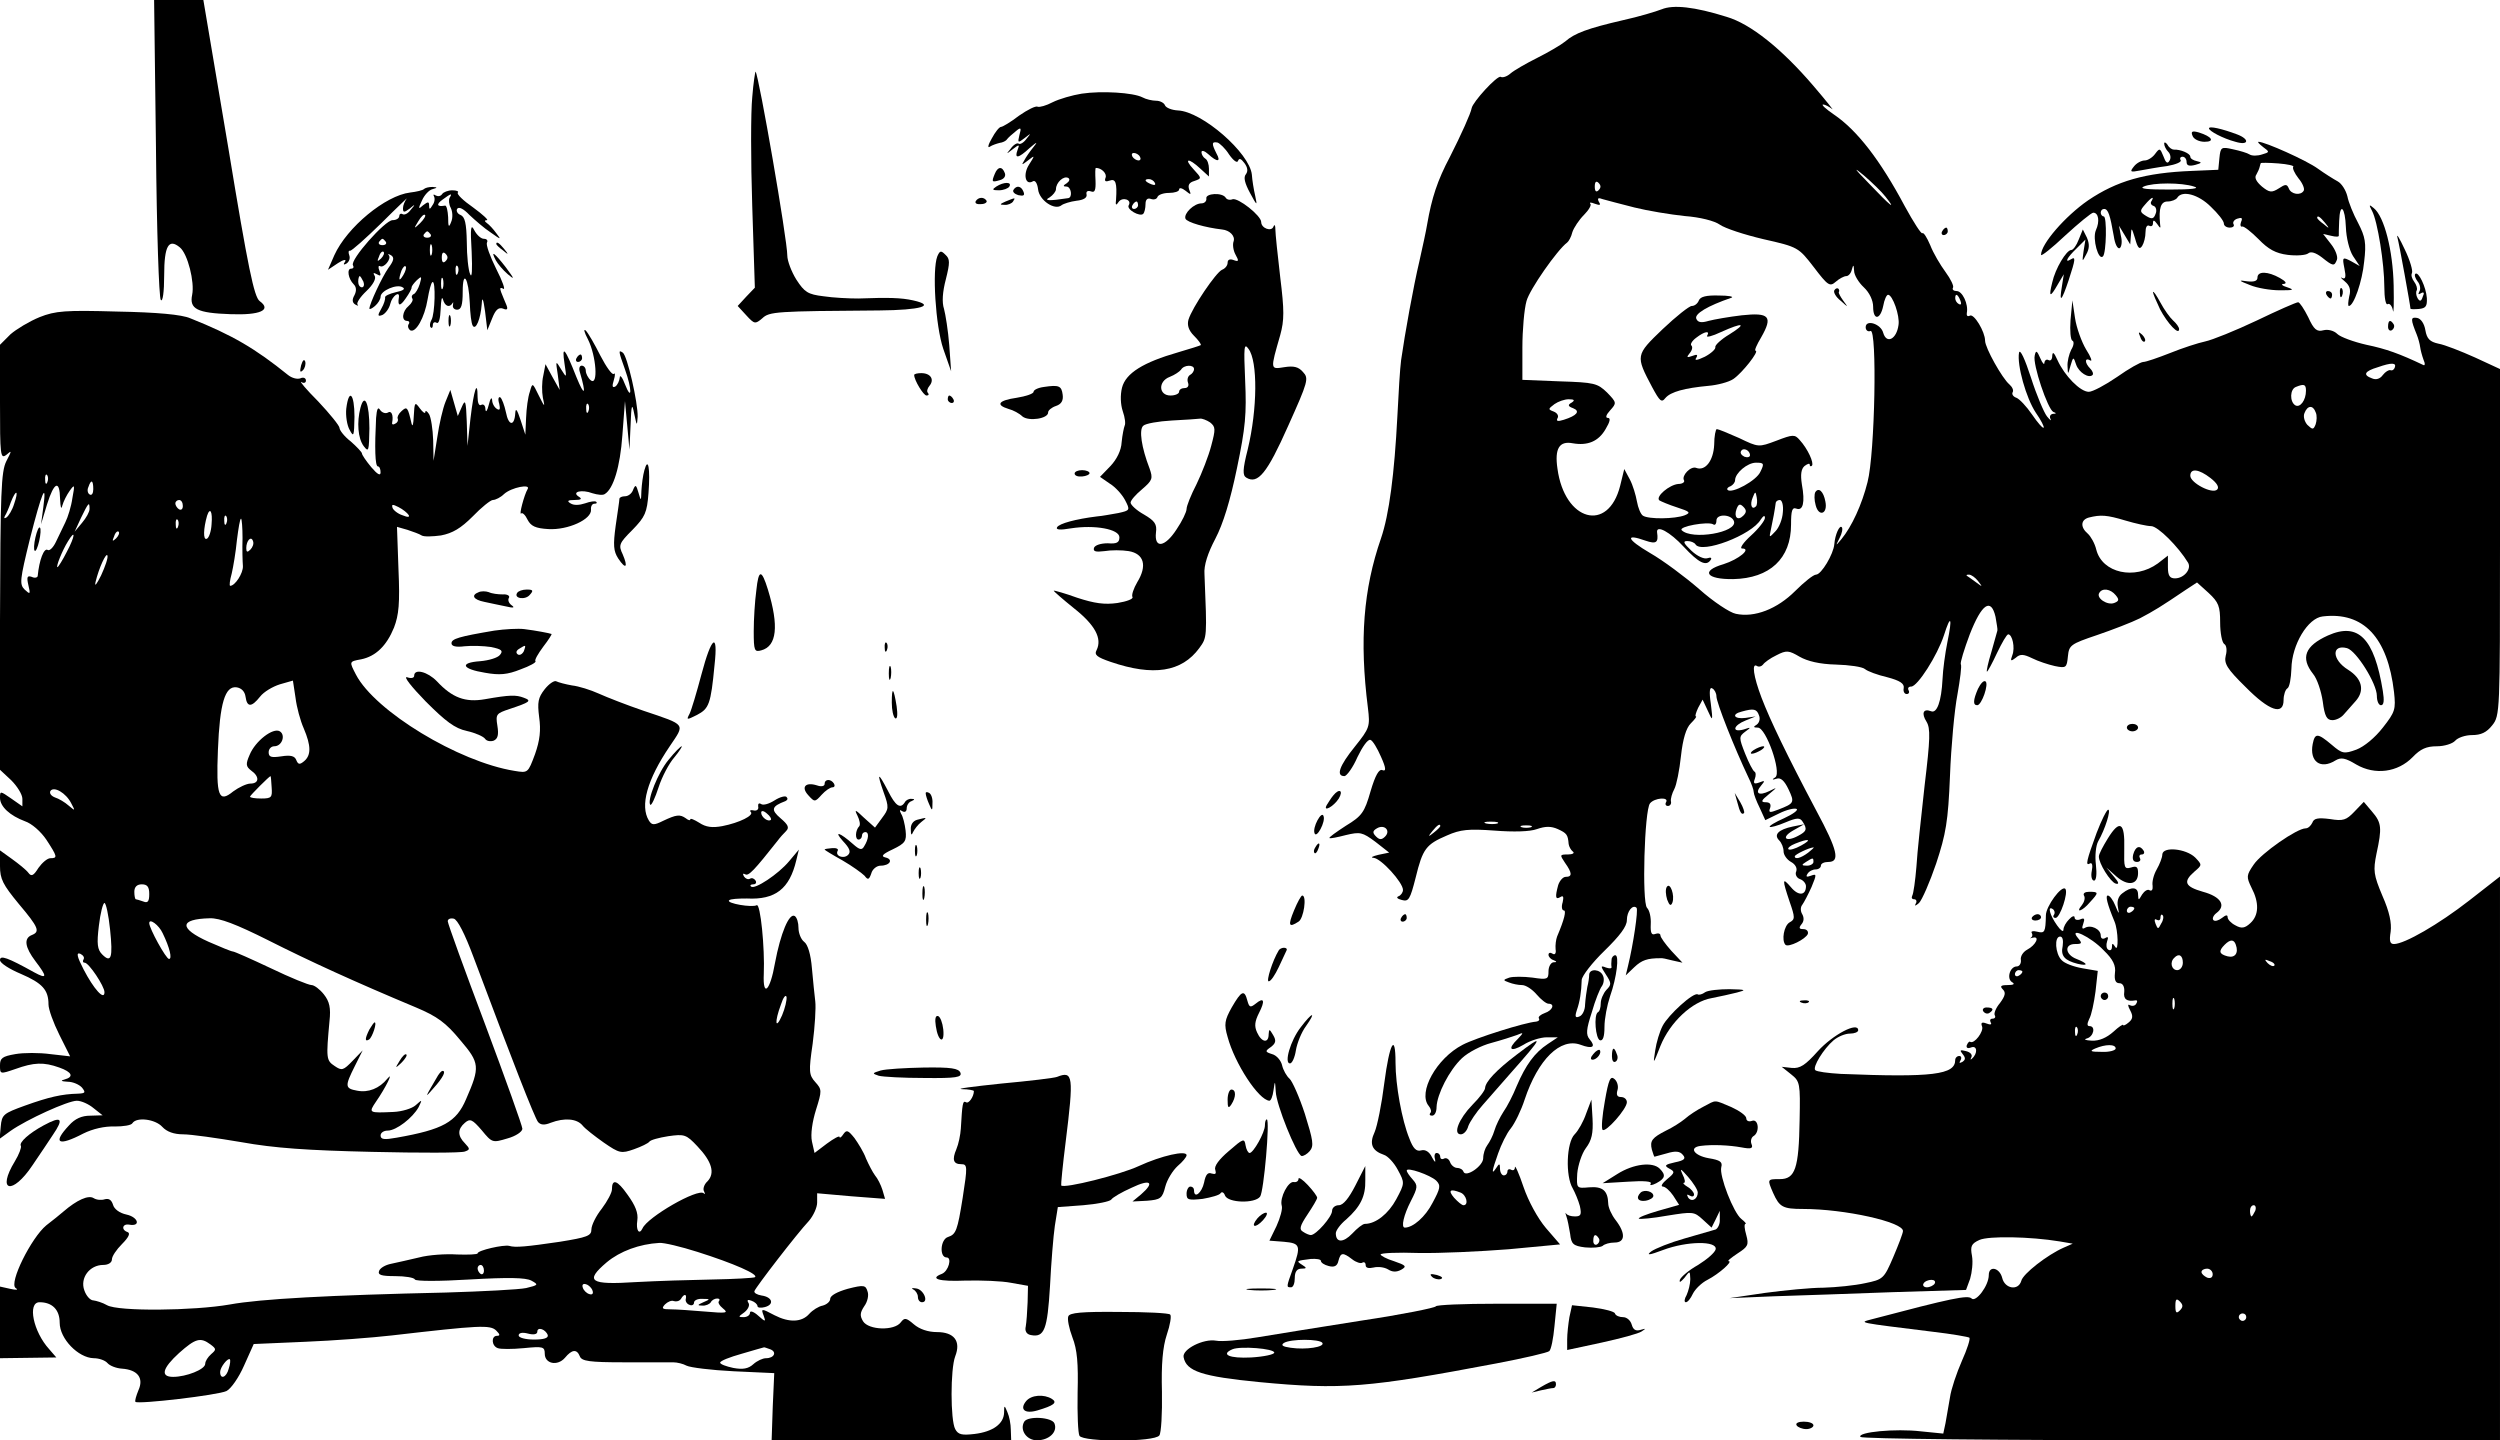 <?xml version="1.0" standalone="no"?>
<!DOCTYPE svg PUBLIC "-//W3C//DTD SVG 20010904//EN"
 "http://www.w3.org/TR/2001/REC-SVG-20010904/DTD/svg10.dtd">
<svg version="1.0" xmlns="http://www.w3.org/2000/svg"
 width="670pt" height="386pt" viewBox="0 0 670 386"
 preserveAspectRatio="xMidYMid meet">

<g transform="translate(0,386) scale(0.1,-0.1)"
fill="#000000" stroke="none">
<path d="M418 3463 c2 -219 8 -402 13 -407 5 -6 9 21 9 66 0 79 12 100 42 75
21 -17 40 -93 33 -127 -8 -38 13 -49 103 -52 79 -3 111 11 78 35 -15 11 -31
88 -84 410 l-67 397 -66 0 -66 0 5 -397z"/>
<path d="M4453 3835 c-15 -6 -62 -20 -103 -29 -95 -22 -130 -35 -155 -57 -11
-9 -45 -29 -75 -44 -30 -15 -63 -34 -72 -42 -9 -8 -21 -12 -26 -9 -9 5 -75
-67 -78 -84 -2 -13 -28 -71 -58 -130 -34 -64 -49 -111 -61 -180 -3 -19 -13
-64 -21 -100 -16 -67 -39 -195 -49 -265 -3 -22 -7 -89 -10 -150 -8 -155 -22
-264 -44 -328 -47 -136 -58 -272 -35 -454 6 -50 5 -54 -35 -104 -42 -52 -51
-79 -28 -79 6 0 23 23 35 51 13 27 28 49 35 46 6 -2 18 -22 28 -45 14 -31 14
-40 4 -36 -9 4 -19 -13 -32 -57 -16 -56 -23 -66 -66 -92 -26 -17 -46 -31 -44
-33 1 -2 21 2 44 8 38 9 44 8 79 -18 l37 -29 -29 -6 c-16 -4 -22 -7 -13 -8 20
-1 79 -66 79 -86 0 -7 -6 -15 -12 -17 -7 -3 -3 -7 9 -10 18 -5 22 1 37 60 19
78 28 89 84 113 36 16 58 18 127 13 51 -4 95 -3 114 4 23 8 38 8 56 0 24 -11
27 -15 29 -40 1 -7 6 -16 11 -20 6 -4 0 -8 -13 -8 -22 0 -22 -1 -8 -22 20 -28
20 -38 2 -38 -7 0 -16 -10 -20 -22 -9 -33 -7 -40 6 -32 8 5 9 0 6 -14 -4 -12
-2 -22 3 -22 7 0 2 -23 -18 -70 -3 -8 -5 -23 -4 -34 2 -11 -2 -16 -8 -12 -6 4
-11 3 -11 -3 0 -5 6 -12 13 -14 10 -4 10 -6 0 -6 -7 -1 -13 -12 -13 -24 0 -22
-3 -23 -43 -17 -24 3 -52 3 -62 0 -17 -6 -18 -7 -1 -13 10 -4 25 -7 35 -7 10
0 27 -11 39 -25 12 -14 26 -25 32 -25 18 0 11 -18 -10 -25 -11 -4 -18 -10 -16
-14 3 -4 0 -8 -7 -9 -30 -2 -163 -44 -197 -62 -70 -36 -121 -128 -91 -164 6
-7 8 -16 4 -19 -3 -4 -1 -7 5 -7 7 0 12 10 12 23 1 34 34 99 68 131 17 16 52
34 79 41 26 7 57 17 68 21 19 8 19 7 3 -10 -29 -28 -21 -37 15 -16 17 11 46
20 62 20 l30 0 -27 -18 c-35 -23 -59 -56 -83 -112 -10 -25 -26 -56 -36 -70 -9
-14 -20 -36 -24 -50 -4 -14 -13 -31 -19 -39 -6 -8 -11 -23 -11 -35 0 -21 -47
-53 -53 -36 -2 6 -10 10 -17 10 -7 0 -16 7 -19 16 -3 8 -10 12 -16 9 -5 -3
-10 -1 -10 4 0 6 -4 11 -10 11 -5 0 -7 -8 -4 -17 2 -10 -1 -8 -8 5 -7 15 -18
22 -29 19 -13 -4 -22 5 -32 32 -20 49 -37 143 -37 203 0 82 -16 53 -30 -54 -7
-57 -19 -116 -26 -132 -15 -32 -7 -50 25 -61 10 -3 27 -21 37 -40 19 -35 19
-36 -4 -79 -21 -39 -55 -66 -84 -66 -6 0 -21 -12 -34 -26 -24 -25 -44 -25 -44
1 0 7 12 24 28 37 38 34 52 62 51 105 l0 38 -27 -53 c-17 -33 -32 -52 -44 -52
-10 0 -18 -7 -18 -15 0 -16 -43 -65 -57 -65 -4 0 -14 4 -21 9 -11 6 -8 16 12
46 14 21 26 41 26 45 0 4 -11 19 -25 34 -14 15 -25 22 -25 17 0 -6 -5 -10 -12
-9 -15 4 -39 -42 -33 -63 3 -8 -4 -33 -14 -55 l-19 -39 39 -3 c44 -4 46 -10
24 -72 -18 -50 -18 -50 -5 -50 6 0 10 11 10 25 0 17 6 25 18 25 14 0 15 2 2
10 -17 11 -16 11 23 16 15 1 27 -1 27 -5 0 -5 9 -11 21 -14 15 -4 23 0 26 14
6 23 12 23 37 4 10 -8 23 -12 27 -9 5 3 9 0 9 -7 0 -7 8 -9 21 -6 12 3 29 1
39 -5 11 -7 22 -8 35 -1 16 9 13 12 -19 23 -20 6 -36 15 -36 18 0 4 46 6 102
4 57 -1 165 4 241 10 l138 13 -38 44 c-22 26 -47 72 -60 110 -12 36 -23 60
-23 53 0 -7 -4 -10 -10 -7 -5 3 -10 1 -10 -4 0 -6 -4 -11 -10 -11 -5 0 -10 8
-10 18 0 14 -2 15 -10 2 -14 -21 -12 -9 5 39 8 23 23 54 34 67 11 14 28 49 37
77 36 108 96 167 150 147 32 -12 42 -6 24 15 -10 12 -9 26 6 72 9 32 22 64 27
70 5 7 7 20 3 28 -7 18 -36 20 -37 3 0 -7 -2 -22 -5 -33 -2 -11 -5 -32 -6 -47
0 -15 -7 -29 -15 -32 -11 -5 -13 -1 -7 17 8 23 12 48 13 81 1 11 28 46 61 78
41 40 60 65 60 82 0 24 16 43 26 33 5 -5 -9 -99 -23 -156 l-6 -25 23 22 c20
19 35 24 70 24 3 1 17 -2 32 -6 l27 -6 -30 32 c-16 18 -29 36 -29 41 0 5 -6 7
-14 4 -10 -4 -13 3 -12 26 1 18 -3 37 -10 44 -14 15 -7 262 8 280 12 15 52 18
43 3 -3 -5 -1 -10 5 -10 6 0 10 6 8 13 -1 6 3 21 9 32 6 11 14 51 18 89 5 46
14 75 26 87 11 11 17 19 14 19 -3 0 0 10 6 23 l12 22 14 -30 c13 -29 14 -29 8
19 -5 33 -3 46 4 41 6 -3 11 -13 11 -21 0 -17 48 -138 86 -218 8 -16 14 -33
14 -39 0 -5 7 -24 16 -42 l15 -33 37 18 c20 10 41 15 47 12 5 -3 -10 -14 -34
-25 -23 -10 -41 -21 -38 -23 2 -2 21 3 42 12 31 13 39 13 46 2 13 -20 11 -26
-12 -38 -33 -18 -47 -5 -14 14 l30 17 -30 -6 c-39 -8 -52 -22 -37 -37 7 -7 12
-20 12 -30 0 -9 9 -22 20 -28 11 -6 17 -16 14 -25 -4 -8 1 -18 10 -21 9 -3 16
-12 16 -19 0 -25 -20 -27 -40 -3 -24 28 -24 22 -4 -38 15 -43 15 -48 0 -56
-15 -9 -22 -48 -11 -60 8 -8 54 15 60 29 2 7 -3 13 -12 13 -11 0 -13 3 -5 13
7 8 7 18 2 27 -5 8 -5 19 0 25 5 7 16 28 25 48 14 34 14 36 -2 30 -11 -4 -14
-3 -9 5 4 7 14 12 22 12 8 0 14 5 14 10 0 6 9 10 20 10 32 0 25 31 -32 137
-80 151 -124 243 -147 303 -22 58 -27 95 -12 85 5 -3 12 -1 16 4 3 5 19 17 36
25 27 14 33 13 62 -4 21 -12 54 -20 97 -21 36 -1 71 -6 78 -12 7 -6 34 -16 60
-22 34 -9 46 -17 44 -29 -2 -9 2 -16 8 -16 6 0 8 5 5 10 -3 6 0 10 7 10 17 0
70 83 88 138 18 57 23 48 9 -19 -6 -30 -12 -74 -13 -99 -3 -60 -15 -93 -31
-86 -21 8 -26 -6 -12 -28 11 -18 10 -46 -5 -171 -9 -82 -20 -181 -22 -218 -3
-37 -8 -72 -11 -77 -3 -6 -1 -10 5 -10 6 0 8 -6 4 -12 -4 -7 0 -6 9 2 8 8 29
56 46 106 26 79 32 112 37 235 3 79 12 177 20 218 7 40 12 77 9 81 -2 4 9 40
24 80 32 82 57 99 69 47 3 -18 6 -34 5 -37 -1 -3 -8 -29 -16 -57 -9 -29 -14
-53 -12 -53 2 0 14 22 27 50 13 27 26 50 30 50 11 0 19 -36 11 -56 -6 -16 -4
-17 9 -7 12 11 21 10 44 -1 16 -8 43 -17 61 -21 30 -6 32 -5 35 26 3 30 7 33
78 57 41 14 93 34 115 45 38 20 56 31 124 77 l29 19 31 -28 c27 -25 31 -36 31
-79 0 -28 5 -54 11 -58 6 -3 8 -17 4 -31 -5 -21 3 -35 53 -84 64 -65 102 -77
102 -35 0 14 5 28 10 31 6 3 10 27 11 53 1 64 44 136 84 140 109 13 174 -56
191 -203 5 -46 3 -53 -30 -95 -21 -27 -50 -51 -71 -59 -33 -12 -38 -11 -66 13
-38 32 -45 32 -51 2 -9 -47 21 -69 61 -44 15 9 26 7 56 -11 50 -29 111 -21
151 20 21 22 37 29 65 29 20 0 42 7 49 15 7 8 27 15 45 15 24 0 39 7 54 26 21
26 21 36 21 491 l0 464 -67 31 c-38 17 -81 34 -98 37 -23 5 -31 13 -35 36 -3
18 -12 31 -22 33 -18 3 -18 -3 -1 -45 4 -10 8 -25 9 -33 1 -8 5 -23 9 -34 5
-11 4 -17 -1 -14 -63 30 -99 43 -152 54 -35 8 -70 21 -78 29 -9 9 -25 13 -37
10 -18 -5 -26 2 -41 35 -11 22 -23 40 -27 40 -5 0 -55 -22 -111 -49 -57 -27
-119 -52 -138 -56 -19 -4 -62 -18 -94 -31 -33 -13 -65 -24 -72 -24 -7 0 -39
-18 -70 -40 -32 -22 -66 -40 -76 -40 -23 0 -65 43 -84 85 -9 20 -13 24 -14 12
0 -10 -4 -15 -10 -12 -5 3 -10 0 -11 -7 0 -7 -5 -2 -11 12 -9 21 -12 22 -15 7
-6 -23 35 -144 50 -151 9 -3 8 -5 -1 -5 -7 -1 -10 -7 -7 -13 4 -7 0 -5 -9 6
-8 10 -28 57 -43 104 -16 49 -29 78 -32 67 -6 -33 19 -122 45 -161 14 -20 23
-38 21 -40 -2 -3 -16 13 -31 35 -15 22 -34 42 -42 45 -9 3 -13 10 -10 15 3 5
-1 14 -9 21 -19 16 -65 98 -65 117 0 24 -30 74 -41 67 -6 -3 -9 0 -8 7 5 24
-12 59 -27 59 -8 0 -13 4 -10 9 3 4 -6 23 -20 42 -14 19 -33 51 -41 72 -9 21
-18 35 -21 32 -3 -3 -24 30 -47 72 -66 124 -128 204 -190 246 -22 15 -35 27
-29 27 5 0 16 -6 24 -12 7 -7 -15 21 -51 63 -84 98 -167 165 -232 184 -86 27
-143 33 -174 20z m600 -502 c31 -39 14 -26 -43 34 -41 42 -45 48 -15 23 22
-19 48 -44 58 -57z m-769 17 c-6 -6 -10 -3 -10 10 0 13 4 16 10 10 7 -7 7 -13
0 -20z m96 -46 c36 -9 97 -19 135 -23 41 -3 80 -13 94 -23 14 -10 66 -27 117
-39 93 -21 94 -22 135 -75 38 -50 43 -53 59 -39 9 8 22 15 28 15 6 0 13 8 15
18 4 14 5 13 6 -4 0 -11 12 -31 26 -44 15 -14 25 -35 25 -52 0 -37 19 -36 27
2 3 17 9 30 13 30 12 0 32 -56 28 -81 -5 -38 -32 -52 -41 -21 -6 24 -47 37
-47 15 0 -8 6 -13 13 -10 18 7 12 -328 -8 -405 -15 -60 -42 -119 -70 -153 -16
-19 -16 -19 -5 3 7 13 9 26 6 29 -6 7 -18 -20 -20 -45 -2 -27 -35 -82 -49 -82
-7 0 -32 -20 -56 -44 -48 -48 -109 -72 -159 -61 -16 3 -61 33 -98 66 -38 33
-97 77 -132 97 -63 37 -68 53 -12 33 29 -10 35 -5 31 22 -3 22 35 1 71 -38 41
-44 61 -54 73 -35 3 5 0 7 -9 4 -9 -3 -27 5 -43 20 -21 20 -24 26 -11 26 9 0
19 -4 22 -9 16 -26 151 25 175 67 7 10 11 12 11 4 0 -7 -17 -29 -37 -47 -21
-19 -32 -35 -24 -35 26 0 -9 -29 -50 -42 -62 -18 -47 -41 26 -40 98 2 155 55
155 146 0 38 3 47 14 43 18 -7 24 16 15 65 -4 26 -2 41 7 49 8 6 14 8 14 4 0
-5 3 -6 6 -3 6 7 -11 45 -33 69 -13 15 -18 15 -62 -2 -48 -18 -48 -18 -100 7
-29 13 -56 24 -60 24 -3 0 -7 -19 -7 -42 -2 -43 -24 -71 -48 -62 -15 6 -40
-21 -33 -33 3 -5 -4 -10 -15 -10 -24 -2 -62 -34 -51 -44 5 -3 26 -12 48 -19
34 -11 37 -14 20 -21 -26 -10 -97 -11 -112 -1 -6 4 -13 21 -16 38 -3 17 -11
44 -19 59 l-15 28 -11 -45 c-32 -127 -149 -95 -168 46 -8 54 5 75 41 68 40 -7
69 5 88 38 12 20 14 30 6 30 -7 0 -5 8 6 20 18 20 18 21 -8 48 -26 25 -34 27
-127 30 l-100 4 0 86 c0 48 5 104 11 125 8 31 83 138 109 157 4 3 11 15 14 28
4 12 18 33 31 46 13 13 21 27 17 30 -3 4 2 4 12 0 14 -5 17 -4 11 5 -5 10 -2
12 11 7 11 -3 48 -13 84 -22z m874 -250 c3 -8 2 -12 -4 -9 -6 3 -10 10 -10 16
0 14 7 11 14 -7z m1164 -179 c-2 -6 -7 -9 -12 -7 -4 1 -13 -4 -20 -13 -7 -10
-18 -14 -29 -9 -25 9 -21 19 16 30 37 13 50 12 45 -1z m-238 -62 c0 -26 -16
-47 -29 -39 -15 10 -14 43 2 49 22 9 27 7 27 -10z m-1968 -32 c-11 -6 -10 -10
4 -15 20 -8 10 -20 -25 -31 -16 -5 -21 -4 -17 4 4 6 0 14 -10 18 -16 6 -15 7
2 20 10 7 27 13 38 13 16 0 17 -3 8 -9z m1994 -26 c4 -8 3 -23 0 -32 -6 -15
-8 -15 -22 -2 -8 9 -12 23 -8 32 8 21 23 22 30 2z m-1516 -115 c0 -5 -7 -7
-15 -4 -8 4 -12 10 -9 15 6 11 24 2 24 -11z m28 -44 c-10 -24 -77 -60 -88 -49
-3 3 1 8 8 10 6 3 12 10 12 16 0 19 33 47 56 47 21 0 23 -2 12 -24z m1206 -17
c18 -14 24 -25 18 -31 -13 -13 -72 18 -72 37 0 21 23 18 54 -6z m-1218 -76
c-11 -11 -17 4 -9 23 7 18 8 18 11 1 2 -10 1 -21 -2 -24z m72 -16 c-1 -18 -10
-41 -20 -51 -17 -18 -17 -18 -12 5 5 23 11 55 13 72 1 4 6 7 11 7 6 0 10 -15
8 -33z m-106 -9 c-15 -15 -26 -4 -18 18 5 13 9 15 18 6 9 -9 9 -15 0 -24z
m-25 -15 c10 -30 -113 -51 -140 -24 -10 10 70 24 84 16 5 -4 9 1 9 10 0 19 41
17 47 -2z m1049 2 c27 -8 58 -15 69 -15 18 0 73 -55 99 -98 10 -17 -11 -42
-35 -42 -14 0 -19 7 -19 30 l0 31 -27 -21 c-62 -45 -149 -26 -165 37 -4 17
-15 36 -23 43 -20 17 -19 37 3 43 32 8 48 7 98 -8z m-395 -162 c13 -17 13 -17
-6 -3 -11 8 -22 16 -24 17 -2 2 0 3 6 3 6 0 17 -8 24 -17z m369 -38 c10 -12 9
-16 -4 -21 -18 -7 -49 13 -40 27 8 14 30 11 44 -6z m-956 -322 c4 -9 1 -20 -6
-25 -10 -6 -9 -8 3 -8 22 0 64 -120 47 -133 -10 -6 -9 -8 3 -4 11 4 21 -5 32
-28 17 -36 16 -38 -28 -55 -23 -9 -26 -8 -21 5 3 10 -1 15 -12 15 -14 0 -12 5
8 21 24 20 24 20 2 9 -29 -14 -40 -6 -22 15 11 13 10 14 -5 8 -14 -5 -17 -3
-12 10 3 8 3 17 -1 19 -4 2 -15 23 -25 48 -17 43 -17 46 0 59 17 12 16 13 -4
6 -33 -9 -28 11 5 24 l27 11 -27 -4 c-31 -4 -39 10 -10 17 32 9 40 7 46 -10z
m-701 -290 c-7 -2 -21 -2 -30 0 -10 3 -4 5 12 5 17 0 24 -2 18 -5z m-301 -35
c-9 -9 -15 -9 -24 0 -10 10 -10 15 2 22 20 12 38 -6 22 -22z m148 28 c0 -2 -8
-10 -17 -17 -16 -13 -17 -12 -4 4 13 16 21 21 21 13z m243 -3 c-7 -2 -19 -2
-25 0 -7 3 -2 5 12 5 14 0 19 -2 13 -5z m724 -49 c-16 -9 -31 -13 -34 -10 -3
3 5 10 18 15 37 15 47 12 16 -5z m19 -19 c-20 -15 -36 -19 -36 -10 0 5 38 23
50 24 3 0 -4 -6 -14 -14z m14 -25 c0 -5 -8 -10 -17 -10 -15 0 -16 2 -3 10 19
12 20 12 20 0z m-1011 -854 c13 -13 11 -21 -10 -60 -19 -37 -52 -66 -74 -66
-11 0 -3 34 16 71 19 37 19 42 5 58 -9 10 -16 20 -16 24 0 10 63 -12 79 -27z
m65 -32 c16 -6 23 -34 8 -34 -4 0 -15 9 -25 20 -17 20 -11 25 17 14z"/>
<path d="M4916 3082 c-3 -5 4 -18 17 -28 21 -19 21 -19 7 0 -8 11 -13 21 -12
23 2 3 1 7 -1 9 -3 3 -8 1 -11 -4z"/>
<path d="M4553 3055 c-3 -8 -11 -15 -19 -15 -7 0 -42 -28 -78 -62 -73 -70 -73
-71 -28 -156 20 -37 25 -42 35 -29 14 17 52 27 116 33 24 2 54 10 66 18 24 16
71 76 60 76 -4 0 3 16 15 36 32 56 22 67 -52 59 -34 -4 -74 -11 -89 -15 -20
-6 -29 -4 -33 6 -5 13 30 34 94 56 8 3 -7 6 -33 6 -34 1 -50 -3 -54 -13z m82
-91 c-22 -13 -39 -29 -38 -34 2 -5 -11 -17 -28 -26 -21 -10 -29 -11 -23 -3 5
9 2 10 -11 5 -14 -5 -16 -4 -7 7 7 8 9 17 5 21 -4 3 2 13 13 21 22 17 38 20
29 5 -3 -5 14 -1 37 10 60 27 71 24 23 -6z"/>
<path d="M4865 2541 c-3 -6 -3 -21 1 -35 8 -32 33 -24 26 10 -5 27 -18 39 -27
25z"/>
<path d="M4700 1850 c-8 -5 -10 -10 -5 -10 6 0 17 5 25 10 8 5 11 10 5 10 -5
0 -17 -5 -25 -10z"/>
<path d="M2016 3599 c-4 -39 -4 -170 0 -291 l7 -219 -23 -24 -23 -25 23 -25
c22 -24 24 -24 43 -8 19 18 36 19 314 21 110 1 153 13 90 27 -32 7 -64 8 -147
5 -25 0 -67 2 -93 6 -42 5 -51 11 -73 45 -13 21 -24 50 -24 64 0 43 -76 481
-85 493 -1 1 -6 -30 -9 -69z"/>
<path d="M2899 3609 c-25 -4 -60 -14 -78 -23 -17 -9 -35 -14 -40 -12 -5 3 -27
-8 -50 -24 -22 -17 -44 -30 -48 -30 -5 0 -16 -14 -25 -31 -10 -17 -12 -27 -5
-22 6 4 18 8 26 10 8 1 17 5 20 10 3 4 14 14 23 21 14 12 16 10 10 -10 -5 -21
-4 -22 14 -8 18 14 18 14 5 -2 -7 -10 -17 -16 -21 -13 -4 3 -14 -3 -21 -13
-13 -16 -13 -16 5 -2 18 14 19 13 13 -2 -9 -24 2 -23 32 5 21 18 23 18 10 2
-9 -11 -20 -27 -24 -35 -8 -13 -7 -13 10 0 19 15 19 14 3 -11 -17 -26 -10 -57
10 -45 6 4 12 -5 14 -21 3 -30 45 -58 63 -43 5 4 24 10 40 12 19 2 29 8 27 17
-2 8 3 11 12 8 10 -4 13 3 12 29 -1 19 -1 34 1 34 15 0 30 -15 26 -26 -4 -10
0 -12 11 -8 16 6 20 -6 17 -51 -2 -15 0 -17 7 -6 10 14 36 6 27 -9 -7 -11 30
-32 39 -23 3 3 6 15 6 26 0 12 5 17 14 14 8 -3 16 -1 18 5 2 6 16 11 31 11 15
0 27 4 27 9 0 6 8 4 17 -3 15 -12 16 -12 10 3 -4 12 0 19 14 23 20 7 20 7 -2
31 -28 30 -14 32 18 2 l23 -21 0 21 c0 11 -4 24 -10 27 -5 3 -10 11 -10 17 0
6 8 4 18 -5 25 -23 35 -21 22 2 -13 26 -13 32 3 29 6 -2 21 -16 31 -32 12 -17
22 -24 24 -17 3 8 8 6 17 -6 9 -12 10 -22 4 -30 -7 -8 -3 -24 11 -50 19 -35
20 -36 14 -8 -4 17 -8 42 -9 57 -6 58 -133 169 -198 172 -17 1 -32 7 -35 14
-2 6 -13 12 -23 12 -11 0 -28 4 -37 9 -25 13 -110 18 -163 10z m156 -169 c3
-5 2 -10 -4 -10 -5 0 -13 5 -16 10 -3 6 -2 10 4 10 5 0 13 -4 16 -10z m-196
-71 c-10 -6 -11 -9 -1 -9 13 0 17 -29 5 -31 -52 -8 -67 -7 -50 2 9 6 17 16 17
22 0 18 21 37 33 30 5 -3 3 -9 -4 -14z m236 1 c3 -6 -1 -7 -9 -4 -18 7 -21 14
-7 14 6 0 13 -4 16 -10z m-45 -60 c0 -5 -5 -10 -11 -10 -5 0 -7 5 -4 10 3 6 8
10 11 10 2 0 4 -4 4 -10z"/>
<path d="M5920 3516 c0 -7 37 -27 71 -36 36 -11 39 7 4 20 -40 15 -75 23 -75
16z"/>
<path d="M5876 3496 c3 -9 18 -16 32 -16 29 0 20 14 -15 25 -18 5 -22 3 -17
-9z"/>
<path d="M5800 3475 c0 -6 5 -16 11 -22 6 -6 8 -17 3 -24 -5 -9 -10 -5 -16 12
-9 22 -10 23 -22 7 -7 -10 -20 -18 -28 -18 -9 0 -22 -7 -29 -16 -12 -15 -10
-16 16 -11 17 3 49 9 73 12 23 4 40 11 36 16 -3 5 0 9 5 9 6 0 11 -6 11 -14 0
-10 7 -12 23 -8 18 5 19 7 5 10 -10 2 -18 7 -18 12 0 9 -27 20 -44 19 -5 0
-13 5 -17 13 -5 7 -9 8 -9 3z"/>
<path d="M6065 3466 c18 -13 18 -14 -3 -20 -12 -4 -27 -4 -33 0 -6 4 -26 10
-45 14 -31 7 -33 6 -36 -24 l-3 -31 -70 -3 c-127 -5 -202 -27 -279 -79 -62
-43 -126 -117 -126 -146 0 -5 29 18 65 52 36 33 70 61 75 61 14 0 18 -23 7
-47 -10 -23 7 -83 19 -70 9 9 11 107 2 107 -4 0 -8 5 -8 10 0 6 4 10 9 10 11
0 16 -16 26 -73 3 -21 10 -35 16 -32 5 4 7 18 3 33 l-5 27 15 -25 15 -25 2 25
c1 22 2 20 11 -9 7 -26 12 -31 19 -20 5 8 9 24 9 37 0 13 4 20 10 17 6 -3 10
0 10 7 0 9 3 9 11 -2 9 -13 10 -13 8 0 -4 42 2 60 20 60 11 0 23 5 26 10 13
21 57 9 90 -24 19 -18 35 -38 35 -45 0 -6 7 -11 16 -11 8 0 13 4 10 9 -3 5 1
12 10 15 12 4 15 2 10 -9 -3 -8 -1 -14 3 -12 5 1 24 -14 44 -34 26 -27 46 -38
78 -42 24 -3 49 -1 55 4 7 6 20 2 37 -11 30 -24 33 -24 40 -6 3 8 -4 27 -16
42 l-21 27 22 -5 c12 -3 21 -3 20 1 0 3 0 21 1 39 2 51 16 37 18 -17 1 -28 9
-61 19 -77 l18 -27 -23 13 c-23 12 -24 11 -18 -19 5 -24 3 -30 -6 -26 -6 4 -4
0 7 -9 13 -11 17 -22 12 -40 -3 -15 -4 -26 -1 -26 13 0 36 66 41 119 6 50 3
66 -16 103 -13 24 -26 56 -29 72 -4 16 -15 34 -26 40 -11 6 -35 21 -53 34 -30
22 -142 72 -159 72 -4 0 2 -6 12 -14z m81 -53 c-3 -3 3 -17 14 -31 11 -13 17
-28 14 -33 -8 -14 -34 -10 -40 6 -5 12 -9 12 -27 0 -19 -12 -25 -11 -45 5 -15
13 -21 24 -15 32 4 7 8 16 9 21 1 4 2 8 3 10 0 1 22 1 47 -1 25 -2 43 -6 40
-9z m-266 -53 c17 -5 -5 -8 -65 -8 -59 0 -83 2 -70 8 25 11 102 11 135 0z
m-114 -39 c-4 -5 -1 -11 6 -13 6 -2 9 -12 5 -21 -5 -14 -10 -15 -25 -6 -18 11
-18 14 -3 31 16 19 26 24 17 9z m465 -58 c13 -16 12 -17 -3 -4 -10 7 -18 15
-18 17 0 8 8 3 21 -13z"/>
<path d="M2666 3394 c-9 -22 -8 -23 13 -17 12 3 17 11 14 19 -7 19 -19 18 -27
-2z"/>
<path d="M2670 3360 c-12 -8 -11 -10 7 -10 12 0 25 5 28 10 8 13 -15 13 -35 0z"/>
<path d="M1137 3354 c-3 -4 -21 -8 -38 -10 -66 -8 -169 -93 -203 -168 l-17
-39 27 18 c14 9 23 11 19 4 -6 -8 -4 -10 4 -5 7 5 10 14 7 22 -3 8 -2 13 2 12
4 -1 42 33 85 75 42 42 73 71 67 65 -5 -7 -10 -18 -10 -26 0 -12 3 -12 18 -1
15 13 16 12 3 -3 -7 -10 -17 -15 -22 -12 -5 3 -9 0 -9 -5 0 -6 -8 -11 -18 -11
-20 0 -115 -107 -106 -121 3 -5 1 -9 -5 -9 -12 0 -8 -27 7 -42 7 -7 8 -17 2
-29 -7 -12 -6 -20 2 -25 7 -4 10 -4 6 0 -3 4 7 20 24 36 18 17 27 34 22 41 -5
8 -3 9 6 4 10 -6 12 -4 7 9 -4 9 -3 15 1 13 10 -7 32 19 24 29 -4 4 -1 4 6 0
9 -6 8 -14 -7 -34 -17 -24 -51 -97 -51 -109 0 -3 7 0 15 7 8 7 15 18 15 25 0
16 44 35 59 25 8 -4 2 -9 -18 -13 -17 -4 -30 -10 -29 -14 1 -5 -3 -18 -10 -30
-11 -19 -10 -22 3 -17 8 4 18 17 21 30 5 21 26 36 23 17 -4 -24 3 -25 18 -3
10 14 17 27 16 30 0 3 6 11 14 19 13 12 14 11 8 -10 -4 -13 -12 -26 -16 -27
-5 -2 -7 -7 -4 -12 3 -4 -2 -13 -10 -20 -17 -14 -20 -40 -4 -40 5 0 8 -4 4 -9
-3 -5 -1 -12 4 -16 15 -9 39 34 47 83 4 23 9 44 13 46 9 6 7 -87 -3 -102 -4
-7 -5 -16 -2 -19 3 -4 6 -1 6 6 0 7 5 9 10 6 6 -4 10 11 11 37 1 24 3 35 6 26
5 -19 18 -24 26 -10 2 4 2 1 1 -5 -2 -7 3 -13 11 -13 11 0 15 12 15 48 0 62
16 37 19 -30 1 -28 4 -55 8 -61 8 -13 21 18 24 58 1 21 4 16 9 -20 l6 -50 13
32 c9 23 17 30 29 26 11 -5 14 -2 9 10 -4 9 -10 24 -14 34 -4 11 -3 14 6 9 6
-4 -2 20 -19 53 -17 34 -28 65 -25 71 3 5 0 10 -8 10 -8 0 -19 10 -26 23 -9
18 -11 8 -7 -58 2 -48 1 -72 -4 -60 -5 11 -9 50 -9 86 -1 51 -5 68 -17 73 -8
3 -12 11 -9 16 4 7 17 1 33 -16 15 -14 40 -36 57 -47 28 -20 29 -20 15 -2 -8
11 -19 23 -25 27 -7 5 -7 8 0 8 5 0 -11 15 -37 34 -26 18 -45 36 -41 40 3 3
-3 6 -15 6 -11 0 -24 -5 -27 -10 -4 -6 -11 -7 -17 -4 -6 4 -8 3 -5 -2 3 -6 2
-16 -4 -24 -7 -12 -9 -12 -9 -1 0 11 -3 11 -16 1 -13 -12 -14 -10 -3 13 6 14
19 28 28 30 14 4 14 5 0 6 -9 0 -18 -2 -22 -5z m68 -24 c-3 -5 -2 -18 3 -27 5
-10 6 -27 1 -38 -6 -16 -8 -14 -8 13 -1 17 -4 31 -8 31 -22 -4 -25 3 -7 16 23
17 27 18 19 5z m-79 -68 c-17 -16 -18 -16 -5 5 7 12 15 20 18 17 3 -2 -3 -12
-13 -22z m28 -30 c3 -5 -1 -9 -9 -9 -8 0 -12 4 -9 9 3 4 7 8 9 8 2 0 6 -4 9
-8z m-120 -20 c3 -5 -1 -9 -9 -9 -8 0 -12 4 -9 9 3 4 7 8 9 8 2 0 6 -4 9 -8z
m123 -34 c-3 -7 -5 -2 -5 12 0 14 2 19 5 13 2 -7 2 -19 0 -25z m-136 -11 c-10
-9 -11 -8 -5 6 3 10 9 15 12 12 3 -3 0 -11 -7 -18z m173 -7 c-6 -6 -10 -3 -10
10 0 13 4 16 10 10 7 -7 7 -13 0 -20z m-113 -37 c-12 -20 -14 -14 -5 12 4 9 9
14 11 11 3 -2 0 -13 -6 -23z m146 5 c-3 -8 -6 -5 -6 6 -1 11 2 17 5 13 3 -3 4
-12 1 -19z m-253 -23 c3 -8 1 -15 -4 -15 -6 0 -10 7 -10 15 0 8 2 15 4 15 2 0
6 -7 10 -15z m213 -17 c-3 -7 -5 -2 -5 12 0 14 2 19 5 13 2 -7 2 -19 0 -25z"/>
<path d="M2716 3351 c-3 -5 3 -11 13 -14 14 -3 18 -1 14 9 -6 16 -19 18 -27 5z"/>
<path d="M3233 3328 c1 -7 -5 -13 -13 -13 -20 0 -48 -27 -43 -41 4 -10 54 -24
98 -29 21 -2 36 -18 31 -32 -3 -8 -1 -24 5 -35 10 -18 9 -20 -5 -15 -10 4 -16
1 -16 -7 0 -8 -7 -16 -15 -19 -16 -7 -80 -101 -90 -134 -4 -15 1 -29 15 -43
12 -12 20 -23 18 -25 -1 -1 -29 -10 -60 -19 -94 -27 -141 -56 -151 -95 -5 -20
-4 -45 2 -63 6 -17 8 -34 5 -39 -2 -5 -6 -24 -8 -44 -1 -22 -13 -46 -30 -64
l-28 -29 26 -18 c15 -9 33 -29 41 -44 14 -27 14 -28 -18 -35 -18 -3 -43 -8
-57 -9 -57 -7 -101 -19 -107 -29 -4 -7 8 -8 37 -3 64 10 130 -2 130 -24 0 -14
-7 -18 -31 -16 -19 0 -34 -5 -37 -12 -3 -10 4 -12 28 -9 17 3 47 3 65 0 41 -7
50 -39 23 -83 -10 -17 -16 -35 -13 -40 3 -5 -15 -12 -40 -16 -35 -5 -62 -1
-108 14 -33 12 -62 20 -63 19 -1 -1 23 -22 54 -47 57 -45 76 -81 61 -112 -7
-13 0 -19 38 -32 114 -39 190 -27 237 37 21 29 21 27 14 198 -2 24 9 57 29 95
21 40 40 102 58 189 23 110 26 146 22 235 -4 91 -3 102 9 85 25 -33 24 -161
-2 -269 -14 -55 -14 -70 -4 -76 31 -19 56 12 112 138 54 120 56 128 40 145
-12 14 -25 17 -50 13 -38 -6 -38 -8 -11 86 11 40 11 66 0 155 -7 60 -13 117
-13 128 0 11 -2 15 -5 8 -5 -15 -33 -5 -33 12 0 17 -62 66 -77 61 -7 -3 -15
-1 -18 4 -9 15 -55 12 -52 -2z m-33 -457 c0 -6 -5 -13 -11 -16 -6 -4 -8 -13
-5 -21 3 -8 -1 -14 -9 -14 -8 0 -15 -4 -15 -10 0 -5 -10 -10 -23 -10 -32 0
-34 38 -2 50 13 5 26 14 30 19 8 14 35 14 35 2z m43 -143 c15 -12 15 -18 3
-63 -7 -27 -25 -73 -39 -102 -15 -29 -27 -59 -27 -67 0 -8 -12 -33 -27 -55
-31 -48 -60 -52 -55 -8 3 22 -3 31 -32 48 -20 11 -36 26 -36 32 0 6 14 22 31
36 28 24 29 29 20 55 -22 57 -29 105 -17 115 6 6 41 12 76 14 36 2 70 4 76 5
5 1 18 -4 27 -10z"/>
<path d="M2615 3321 c-3 -6 3 -9 14 -8 11 0 17 5 15 9 -7 11 -22 10 -29 -1z"/>
<path d="M2695 3320 c-16 -7 -17 -9 -3 -9 9 -1 20 4 23 9 7 11 7 11 -20 0z"/>
<path d="M6357 3295 c15 -28 33 -142 33 -204 0 -30 4 -50 9 -46 5 3 12 -5 14
-17 2 -13 3 18 2 67 -2 94 -25 184 -53 207 -13 11 -14 10 -5 -7z"/>
<path d="M5205 3240 c-3 -5 -1 -10 4 -10 6 0 11 5 11 10 0 6 -2 10 -4 10 -3 0
-8 -4 -11 -10z"/>
<path d="M5571 3218 c-6 -16 -15 -28 -20 -28 -13 0 -43 -50 -51 -87 -10 -40
-6 -42 15 -5 l16 27 -5 -32 c-8 -47 -1 -41 18 16 19 58 19 64 6 56 -18 -11
-11 4 15 29 l24 24 -5 -31 c-4 -30 -4 -30 7 -9 9 16 9 28 2 45 l-11 22 -11
-27z"/>
<path d="M6425 3224 c5 -18 35 -184 35 -191 0 -2 10 -2 23 -1 18 2 22 7 21 29
-2 30 -23 73 -31 65 -3 -3 0 -12 6 -20 7 -8 9 -21 5 -27 -4 -8 -3 -9 4 -5 8 5
10 1 5 -9 -4 -13 -8 -14 -14 -4 -4 7 -5 17 -2 21 2 5 -1 15 -7 23 -6 8 -9 18
-6 23 3 6 -5 34 -19 63 -14 30 -23 45 -20 33z"/>
<path d="M1330 3206 c0 -2 8 -10 18 -17 15 -13 16 -12 3 4 -13 16 -21 21 -21
13z"/>
<path d="M2512 3173 c-14 -36 -5 -186 16 -248 l21 -60 -5 70 c-3 39 -10 82
-14 97 -6 18 -4 46 5 80 11 44 11 54 -1 65 -12 12 -15 12 -22 -4z"/>
<path d="M1329 3162 c5 -9 19 -26 32 -37 19 -16 18 -13 -5 18 -30 39 -43 49
-27 19z"/>
<path d="M6050 3116 c0 -9 -9 -12 -27 -10 -25 4 -24 2 7 -10 19 -8 55 -14 80
-14 37 0 40 1 20 8 -14 4 -18 9 -10 9 10 1 6 7 -10 16 -32 18 -60 19 -60 1z"/>
<path d="M6271 3074 c0 -11 3 -14 6 -6 3 7 2 16 -1 19 -3 4 -6 -2 -5 -13z"/>
<path d="M5770 3077 c0 -4 9 -25 19 -46 20 -38 51 -71 51 -53 0 5 -7 15 -16
23 -8 7 -24 29 -34 48 -11 20 -19 32 -20 28z"/>
<path d="M6235 3070 c3 -5 8 -10 11 -10 2 0 4 5 4 10 0 6 -5 10 -11 10 -5 0
-7 -4 -4 -10z"/>
<path d="M5549 3002 c-2 -28 0 -53 5 -55 5 -2 4 -13 -3 -24 -6 -12 -11 -32
-10 -45 1 -23 1 -23 8 2 7 24 8 25 15 3 7 -21 34 -38 44 -28 3 3 0 11 -6 17
-16 16 -15 31 0 22 6 -4 2 9 -11 29 -12 20 -26 58 -30 85 l-7 47 -5 -53z"/>
<path d="M106 3010 c-27 -11 -62 -32 -78 -46 l-28 -28 0 -154 c0 -143 1 -153
17 -141 15 13 15 12 0 -17 -14 -28 -16 -83 -17 -429 l0 -398 30 -28 c16 -16
30 -38 30 -50 l0 -20 -30 21 c-29 20 -30 21 -30 2 0 -24 27 -48 67 -63 18 -6
42 -27 57 -49 30 -46 31 -50 11 -50 -8 0 -22 -12 -32 -26 -13 -21 -19 -24 -27
-13 -6 8 -26 24 -44 37 l-32 23 0 -42 c0 -35 8 -50 50 -101 54 -64 58 -75 35
-84 -22 -9 -18 -33 10 -70 32 -42 32 -49 -3 -30 -72 40 -92 47 -92 33 0 -8 25
-24 56 -37 58 -25 74 -43 74 -82 0 -13 13 -49 29 -81 l29 -58 -53 6 c-29 4
-72 4 -94 0 -35 -6 -41 -11 -41 -30 0 -24 0 -24 41 -10 50 18 76 19 118 4 34
-12 40 -25 14 -32 -12 -3 -9 -5 8 -6 15 0 32 -8 39 -16 10 -13 9 -15 -11 -16
-43 -1 -78 -9 -142 -32 -58 -21 -62 -24 -65 -56 l-3 -33 29 21 c44 31 154 81
178 81 12 0 32 -9 45 -20 l24 -19 -33 -1 c-23 0 -41 -8 -57 -26 -45 -48 -29
-57 38 -22 26 13 58 20 84 19 23 0 45 3 48 9 11 17 61 11 80 -10 12 -13 31
-20 56 -20 21 0 91 -10 156 -21 89 -16 176 -22 350 -26 128 -3 240 -3 249 1
14 5 14 7 0 22 -20 20 -20 38 0 55 14 12 20 9 45 -20 28 -34 29 -34 69 -22 22
6 40 18 40 26 0 7 -45 133 -100 280 -55 146 -100 270 -100 276 0 6 7 9 16 7
10 -2 30 -41 53 -103 103 -275 164 -431 173 -442 7 -8 17 -9 34 -2 37 14 70
11 85 -7 7 -9 33 -29 57 -46 42 -29 47 -30 81 -18 20 7 38 16 41 20 3 5 26 11
51 15 43 6 48 5 78 -27 39 -41 48 -72 27 -94 -9 -8 -13 -21 -9 -27 3 -7 3 -9
-1 -5 -16 14 -151 -64 -164 -94 -9 -19 -18 -5 -14 21 3 20 -5 40 -26 69 -28
40 -42 44 -42 14 0 -8 -12 -31 -27 -51 -16 -20 -28 -45 -28 -56 0 -17 -11 -21
-85 -33 -89 -13 -119 -16 -135 -11 -15 4 -85 -12 -85 -20 0 -3 -25 -4 -55 -3
-30 2 -76 -1 -102 -8 -26 -6 -60 -14 -75 -17 -15 -3 -29 -11 -32 -19 -4 -11 6
-14 43 -14 27 0 51 -4 53 -9 2 -5 65 -5 147 0 104 6 150 5 165 -3 20 -11 19
-12 -14 -20 -19 -4 -116 -9 -215 -12 -311 -7 -497 -17 -579 -32 -97 -17 -299
-19 -329 -2 -12 7 -29 12 -37 13 -8 0 -19 12 -24 27 -12 33 14 68 51 68 13 0
23 6 23 15 0 8 12 26 27 41 18 18 23 29 15 32 -18 6 -14 23 4 20 32 -6 25 20
-7 27 -19 4 -33 15 -36 26 -4 13 -11 18 -22 15 -9 -3 -22 -2 -30 3 -14 9 -45
-5 -81 -36 -8 -7 -29 -24 -46 -37 -40 -33 -101 -155 -82 -168 8 -5 3 -6 -15
-2 l-27 6 0 -96 0 -96 76 1 75 1 -19 22 c-43 47 -59 126 -26 126 34 0 54 -20
54 -55 0 -43 50 -94 91 -95 15 0 31 -6 37 -13 6 -7 23 -14 39 -15 42 -3 59
-25 44 -58 -6 -15 -10 -28 -8 -31 8 -7 221 18 244 29 12 6 33 36 47 68 l26 58
138 6 c75 3 180 11 232 17 234 27 264 29 280 13 10 -10 11 -14 2 -14 -16 0
-15 -27 2 -33 7 -3 39 -3 70 0 51 5 56 4 56 -15 0 -27 34 -34 54 -11 19 23 32
24 40 4 5 -13 26 -16 118 -16 62 0 122 0 132 0 11 0 27 -4 36 -9 10 -5 66 -12
126 -15 l109 -5 -4 -90 -3 -90 321 0 321 0 -1 28 c0 15 -4 36 -9 47 -8 20 -9
20 -9 -1 -1 -30 -30 -51 -79 -57 -34 -4 -44 -2 -52 13 -13 24 -13 161 0 195
16 41 -3 65 -49 65 -24 0 -47 8 -62 21 -21 18 -25 18 -35 5 -17 -23 -86 -21
-101 3 -9 15 -8 23 3 40 9 12 13 30 9 40 -5 17 -10 18 -53 7 -28 -8 -47 -18
-47 -27 0 -7 -9 -15 -20 -18 -11 -2 -27 -12 -36 -22 -20 -23 -54 -24 -93 -4
-36 19 -37 19 -29 -2 6 -16 4 -16 -15 1 -12 11 -22 14 -22 8 0 -7 -8 -12 -17
-12 -15 0 -15 1 2 13 10 8 15 19 11 25 -5 8 -2 10 8 6 9 -3 16 -10 16 -14 0
-5 9 -6 20 -3 26 7 20 27 -9 31 -12 2 -21 7 -19 12 4 11 114 154 146 188 12
14 22 36 22 49 l0 25 91 -8 91 -7 -7 24 c-4 13 -13 31 -20 39 -6 8 -17 29 -24
45 -6 17 -21 41 -31 55 -17 21 -21 23 -30 10 -5 -8 -10 -11 -10 -7 0 4 -15 -4
-34 -18 l-33 -25 -7 31 c-4 19 1 53 11 85 16 51 16 54 -2 74 -17 19 -18 28 -7
103 6 46 9 97 7 113 -2 16 -6 56 -9 89 -3 37 -11 64 -21 71 -8 6 -15 23 -15
37 0 14 -4 28 -10 32 -15 9 -38 -46 -53 -126 -13 -75 -33 -94 -30 -29 3 69 -9
190 -19 184 -12 -7 -82 5 -74 13 3 4 25 5 48 5 76 -4 114 26 132 102 l7 29
-26 -31 c-29 -35 -93 -77 -102 -68 -4 3 -1 6 6 6 7 0 9 5 6 10 -4 6 -10 8 -15
5 -5 -3 -12 0 -16 6 -4 7 -3 9 3 6 9 -6 24 10 88 91 5 7 15 18 22 25 9 9 5 17
-15 34 -27 23 -24 32 13 46 6 3 7 7 3 11 -3 4 -18 0 -32 -9 -14 -9 -30 -14
-36 -10 -6 4 -9 1 -8 -7 2 -7 -4 -12 -12 -10 -8 2 -12 0 -8 -4 10 -9 -30 -29
-76 -38 -27 -5 -44 -3 -62 9 -13 8 -24 13 -24 9 0 -4 -6 -2 -12 3 -16 11 -25
10 -61 -7 -24 -12 -30 -12 -38 1 -24 39 -5 109 56 199 41 61 46 56 -70 95 -44
15 -98 36 -120 46 -22 10 -54 20 -72 22 -17 3 -36 8 -42 11 -5 3 -19 -6 -31
-21 -18 -23 -20 -35 -15 -75 5 -35 2 -62 -11 -99 -19 -51 -19 -51 -55 -45
-150 24 -374 160 -425 258 -18 35 -19 35 14 41 39 8 68 36 88 85 13 34 16 65
12 156 l-4 114 28 -8 c15 -5 32 -11 38 -15 6 -4 30 -3 52 0 31 6 53 19 85 51
23 24 48 44 54 44 7 0 21 7 30 16 20 18 73 28 63 13 -9 -15 -24 -72 -17 -65 3
3 11 -4 17 -17 9 -17 21 -23 56 -25 52 -3 116 26 114 52 -1 9 3 16 9 16 6 0 8
2 5 5 -3 3 -16 1 -30 -4 -15 -5 -30 -6 -39 0 -10 6 -8 9 11 9 18 0 21 3 11 9
-20 13 8 20 37 9 13 -4 28 -6 33 -2 23 14 41 73 47 157 l7 92 6 -65 6 -65 3
65 c2 57 4 61 10 30 7 -32 7 -33 9 -7 1 37 -28 165 -40 172 -12 8 -12 5 6 -45
19 -53 19 -88 0 -40 -7 19 -14 27 -14 18 -1 -9 -6 -20 -12 -24 -8 -4 -9 1 -4
17 4 13 4 21 0 17 -4 -4 -20 18 -36 49 -15 30 -33 61 -39 67 -7 6 -4 -5 6 -24
22 -44 28 -126 7 -109 -7 6 -13 18 -13 25 0 8 -5 14 -11 14 -6 0 -8 -8 -5 -17
18 -61 13 -68 -9 -14 -31 79 -40 89 -32 36 6 -39 6 -39 -9 -15 -15 25 -15 24
-9 -15 l5 -40 -19 34 -19 35 -6 -31 c-4 -17 -4 -43 -1 -59 6 -27 5 -26 -11 6
-17 35 -17 35 -24 10 -5 -14 -9 -45 -10 -70 l-2 -45 -13 40 c-9 27 -13 33 -14
18 -2 -36 -18 -35 -25 2 -4 19 -11 37 -15 40 -5 3 -7 -5 -3 -17 3 -14 2 -19
-6 -14 -7 4 -13 15 -13 24 -1 9 -5 4 -9 -13 -4 -16 -8 -22 -9 -12 0 10 -5 15
-11 12 -6 -4 -10 5 -10 21 0 49 -10 19 -19 -57 l-8 -74 -2 65 c-2 56 -4 61
-13 40 l-11 -25 -10 35 -10 35 -13 -32 c-7 -17 -17 -60 -22 -95 l-10 -63 -1
55 c-1 30 -6 62 -11 70 -5 8 -10 11 -10 6 0 -6 -7 -1 -15 10 -13 18 -14 16
-16 -21 -1 -22 -3 -31 -6 -20 -10 44 -12 47 -27 33 -8 -7 -12 -16 -10 -20 2
-4 0 -10 -6 -13 -6 -4 -10 -3 -9 2 4 21 -2 34 -12 27 -6 -3 -15 0 -20 7 -6 10
-9 3 -11 -21 -4 -79 -3 -130 5 -130 4 0 7 -7 7 -16 0 -10 -8 -6 -25 14 -14 17
-25 33 -25 37 0 3 -14 18 -30 32 -17 13 -30 30 -30 36 0 6 -26 38 -57 71 -32
32 -52 56 -45 52 6 -4 12 -2 12 4 0 7 -7 10 -15 6 -9 -3 -23 1 -33 9 -88 71
-149 107 -262 152 -23 10 -89 16 -195 18 -140 4 -166 2 -209 -15z m1471 -252
c-3 -8 -6 -5 -6 6 -1 11 2 17 5 13 3 -3 4 -12 1 -19z m-1450 -190 c-3 -8 -6
-5 -6 6 -1 11 2 17 5 13 3 -3 4 -12 1 -19z m123 -19 c0 -11 -4 -18 -10 -14 -5
3 -7 12 -3 20 7 21 13 19 13 -6z m-89 -26 c1 -23 3 -30 6 -18 3 11 12 29 20
40 13 18 14 17 7 -20 -3 -22 -12 -51 -19 -65 -7 -14 -18 -37 -25 -52 -7 -15
-17 -25 -22 -22 -10 7 -23 -27 -27 -70 -1 -4 -8 -6 -16 -2 -12 4 -14 0 -9 -22
6 -25 5 -26 -10 -12 -14 14 -13 25 14 135 32 126 46 159 36 85 l-6 -45 16 53
c19 61 34 67 35 15z m-123 -13 c-5 -17 -15 -33 -21 -37 -5 -3 -7 -2 -4 4 4 6
11 22 16 37 14 36 22 33 9 -4z m452 -6 c0 -8 -4 -12 -10 -9 -5 3 -10 10 -10
16 0 5 5 9 10 9 6 0 10 -7 10 -16z m-250 -8 c0 -8 -9 -24 -20 -37 l-20 -24 17
37 c20 41 23 45 23 24z m855 -16 c4 -6 -2 -7 -16 -1 -13 4 -25 14 -27 20 -3
10 0 10 16 2 12 -6 24 -16 27 -21z m-528 -25 c-1 -19 -7 -37 -13 -39 -10 -4
-9 27 1 62 8 24 15 11 12 -23z m40 3 c-3 -8 -6 -5 -6 6 -1 11 2 17 5 13 3 -3
4 -12 1 -19z m-130 -10 c-3 -8 -6 -5 -6 6 -1 11 2 17 5 13 3 -3 4 -12 1 -19z
m173 -30 c-1 -29 0 -63 1 -75 1 -19 -21 -53 -34 -53 -3 0 -1 15 4 33 4 17 11
58 14 90 4 31 8 57 11 57 2 0 4 -24 4 -52z m-339 -1 c-10 -9 -11 -8 -5 6 3 10
9 15 12 12 3 -3 0 -11 -7 -18z m-132 -36 c-11 -22 -23 -41 -25 -41 -5 0 13 45
28 69 21 35 20 15 -3 -28z m492 6 c-8 -8 -11 -7 -11 4 0 20 13 34 18 19 3 -7
-1 -17 -7 -23z m-400 -69 c-12 -24 -18 -32 -15 -18 9 38 29 81 32 71 2 -6 -6
-29 -17 -53z m543 -410 c20 -47 20 -72 1 -88 -12 -10 -16 -9 -21 3 -4 11 -15
14 -40 10 -27 -4 -34 -2 -34 11 0 9 7 16 15 16 21 0 31 30 15 40 -18 11 -66
-26 -81 -63 -11 -25 -10 -31 4 -42 23 -16 22 -35 -2 -35 -10 0 -31 -10 -46
-21 -39 -32 -46 -13 -41 111 5 126 19 172 50 168 13 -2 22 -11 24 -25 4 -29
16 -29 39 0 10 13 34 27 53 33 l35 10 7 -46 c3 -25 13 -62 22 -82z m-86 -158
c2 -27 0 -30 -28 -30 -16 0 -30 2 -30 5 0 3 52 55 55 55 1 0 2 -13 3 -30z
m-537 -43 c11 -21 11 -21 -7 -6 -10 9 -27 19 -37 22 -10 4 -15 11 -12 17 9 14
42 -5 56 -33z m1875 -44 c-7 -7 -26 7 -26 19 0 6 6 6 15 -2 9 -7 13 -15 11
-17z m-1666 -199 c0 -20 -4 -25 -16 -20 -9 3 -18 6 -20 6 -2 0 -4 9 -4 20 0
13 7 20 20 20 15 0 20 -7 20 -26z m-105 -95 c8 -76 3 -91 -21 -67 -13 13 -15
28 -9 77 4 34 11 61 15 61 4 0 11 -32 15 -71z m424 -29 c111 -56 231 -111 396
-180 57 -24 80 -41 118 -87 53 -62 54 -72 16 -159 -26 -61 -61 -81 -186 -103
-33 -6 -43 -5 -43 6 0 7 8 13 19 13 23 0 67 34 83 63 10 21 10 21 -8 5 -10 -9
-37 -17 -59 -18 -67 -3 -68 -3 -47 28 25 36 49 84 30 61 -21 -26 -51 -38 -81
-32 -33 6 -33 12 -6 66 l21 42 -27 -28 c-25 -26 -29 -27 -48 -14 -23 15 -23
21 -14 120 4 36 0 53 -15 72 -11 14 -26 25 -33 25 -8 0 -57 20 -109 45 -53 25
-98 45 -102 45 -4 0 -33 12 -65 26 -80 36 -79 61 3 63 27 1 71 -16 157 -59z
m-283 19 c19 -39 26 -69 17 -69 -8 0 -53 82 -53 96 0 14 26 -5 36 -27z m-212
-70 c-3 -5 -2 -9 3 -9 11 0 53 -63 53 -79 0 -24 -29 9 -56 61 -18 35 -20 46
-9 42 8 -4 12 -10 9 -15z m1872 -150 c-18 -41 -21 -19 -3 29 6 19 13 28 15 20
1 -8 -4 -30 -12 -49z m-227 -634 c98 -31 166 -61 154 -68 -4 -2 -55 -5 -113
-6 -58 -1 -151 -4 -206 -7 -123 -8 -138 2 -78 53 36 30 88 49 141 52 12 1 58
-10 102 -24z m-572 -50 c0 -8 -4 -12 -9 -9 -4 3 -8 9 -8 15 0 5 4 9 8 9 5 0 9
-7 9 -15z m291 -54 c3 -8 -1 -12 -9 -9 -7 2 -15 10 -17 17 -3 8 1 12 9 9 7 -2
15 -10 17 -17z m250 -22 c-2 -6 3 -14 10 -16 6 -3 12 0 12 6 0 6 10 11 23 10
21 0 21 -1 2 -9 -16 -7 -17 -9 -3 -9 9 -1 20 4 23 9 3 6 11 10 17 10 6 0 8 -3
5 -7 -4 -3 1 -12 11 -20 15 -12 9 -13 -48 -8 -36 3 -77 6 -93 6 -22 0 -25 2
-15 13 7 7 18 12 24 9 7 -2 15 0 19 6 8 14 16 14 13 0z m-370 -97 c2 -8 -10
-12 -37 -12 -23 0 -41 5 -41 11 0 7 10 9 25 5 15 -4 25 -2 25 5 0 14 22 7 28
-9z m-904 -25 c16 -12 16 -14 2 -26 -9 -8 -16 -19 -16 -26 0 -15 -51 -35 -86
-35 -35 0 -29 23 16 64 44 39 57 43 84 23z m1500 -13 c19 -7 11 -24 -11 -24
-9 0 -24 -7 -34 -16 -13 -12 -28 -15 -54 -10 -19 4 -35 10 -35 14 0 5 26 15
58 24 31 9 58 17 59 17 1 1 8 -2 17 -5z m-1451 -52 c-6 -24 -23 -30 -23 -9 0
13 21 39 26 34 2 -2 1 -13 -3 -25z"/>
<path d="M95 2420 c-4 -17 -5 -34 -2 -36 3 -3 8 9 12 26 4 17 5 34 2 36 -3 3
-8 -9 -12 -26z"/>
<path d="M990 1101 c-12 -24 -13 -34 -1 -27 9 6 22 46 15 46 -2 0 -8 -9 -14
-19z"/>
<path d="M1071 1017 c-13 -21 -12 -21 5 -5 10 10 16 20 13 22 -3 3 -11 -5 -18
-17z"/>
<path d="M1174 978 c-37 -63 -37 -63 -11 -33 25 28 33 45 23 45 -3 0 -8 -6
-12 -12z"/>
<path d="M1202 3000 c0 -14 2 -19 5 -12 2 6 2 18 0 25 -3 6 -5 1 -5 -13z"/>
<path d="M6400 2984 c0 -8 5 -12 10 -9 6 4 8 11 5 16 -9 14 -15 11 -15 -7z"/>
<path d="M5736 2957 c3 -10 9 -15 12 -12 3 3 0 11 -7 18 -10 9 -11 8 -5 -6z"/>
<path d="M1545 2900 c-3 -5 -1 -10 4 -10 6 0 11 5 11 10 0 6 -2 10 -4 10 -3 0
-8 -4 -11 -10z"/>
<path d="M807 2881 c-4 -17 -3 -21 5 -13 5 5 8 16 6 23 -3 8 -7 3 -11 -10z"/>
<path d="M2450 2855 c0 -14 25 -55 33 -55 6 0 7 3 4 7 -4 3 -2 12 4 19 14 17
3 34 -22 34 -10 0 -19 -2 -19 -5z"/>
<path d="M2798 2823 c-16 -2 -28 -8 -28 -13 0 -5 -20 -12 -45 -16 -49 -7 -58
-19 -22 -30 12 -3 29 -12 37 -20 17 -14 70 -6 69 11 0 5 9 13 21 17 15 5 20
15 18 30 -3 24 -10 27 -50 21z"/>
<path d="M928 2765 c-2 -19 2 -45 9 -57 11 -21 12 -17 13 35 0 62 -15 78 -22
22z"/>
<path d="M2540 2790 c0 -5 5 -10 11 -10 5 0 7 5 4 10 -3 6 -8 10 -11 10 -2 0
-4 -4 -4 -10z"/>
<path d="M966 2767 c-10 -38 -7 -82 9 -103 13 -17 14 -13 15 48 0 67 -13 97
-24 55z"/>
<path d="M1727 2600 c-4 -14 -7 -38 -8 -55 -1 -29 -1 -29 -8 -5 -6 21 -8 22
-14 8 -3 -10 -13 -18 -22 -18 -8 0 -15 -3 -15 -7 0 -5 -5 -37 -10 -72 -7 -52
-6 -68 7 -88 20 -30 27 -24 12 11 -12 25 -10 30 26 66 34 35 39 46 43 99 5 66
-1 98 -11 61z"/>
<path d="M2880 2591 c0 -6 9 -9 20 -8 11 1 20 5 20 9 0 4 -9 8 -20 8 -11 0
-20 -4 -20 -9z"/>
<path d="M2027 2278 c-4 -29 -7 -78 -7 -110 0 -52 2 -56 20 -51 42 11 48 65
18 163 -17 55 -25 55 -31 -2z"/>
<path d="M1283 2273 c-21 -8 -15 -20 15 -26 15 -3 41 -9 57 -12 21 -5 26 -4
16 3 -7 5 -11 14 -7 20 3 5 -4 10 -17 9 -12 0 -29 2 -37 6 -8 3 -21 3 -27 0z"/>
<path d="M1386 2271 c-10 -15 22 -20 34 -5 10 11 9 14 -8 14 -12 0 -23 -4 -26
-9z"/>
<path d="M1325 2170 c-95 -16 -115 -22 -115 -34 0 -8 12 -11 35 -8 19 2 51 1
71 -2 29 -6 33 -10 24 -21 -6 -8 -30 -15 -53 -17 -57 -4 -49 -21 13 -31 39 -7
60 -5 95 9 25 9 43 19 40 22 -3 3 7 20 21 39 14 18 24 34 22 34 -5 2 -41 9
-73 13 -16 2 -52 0 -80 -4z m79 -55 c-4 -8 -11 -12 -16 -9 -6 4 -5 10 3 15 19
12 19 11 13 -6z"/>
<path d="M6239 2157 c-62 -28 -74 -60 -40 -103 11 -13 22 -47 26 -74 5 -40 11
-50 26 -50 10 0 24 7 31 16 7 8 21 24 31 35 25 28 18 60 -20 84 -44 27 -45 69
-3 58 25 -7 80 -95 80 -128 0 -14 5 -25 11 -25 8 0 9 13 5 38 -23 142 -66 185
-147 149z"/>
<path d="M1880 2053 c-13 -49 -27 -96 -32 -106 -9 -17 -8 -17 20 -3 32 17 37
28 47 134 10 90 -8 77 -35 -25z"/>
<path d="M2371 2124 c0 -11 3 -14 6 -6 3 7 2 16 -1 19 -3 4 -6 -2 -5 -13z"/>
<path d="M2382 2055 c0 -16 2 -22 5 -12 2 9 2 23 0 30 -3 6 -5 -1 -5 -18z"/>
<path d="M1110 2049 c0 -6 -8 -8 -19 -4 -11 3 12 -26 50 -65 54 -54 78 -72
110 -79 23 -5 45 -15 49 -21 4 -6 14 -8 23 -5 11 5 14 15 10 40 -5 31 -3 33
33 45 54 18 60 22 38 30 -21 8 -37 8 -105 -4 -52 -9 -87 4 -128 48 -25 26 -61
35 -61 15z"/>
<path d="M5301 2014 c-13 -30 -14 -44 -2 -44 12 0 32 58 22 64 -5 3 -13 -6
-20 -20z"/>
<path d="M2390 1977 c0 -20 4 -38 9 -42 6 -3 7 10 4 32 -8 50 -13 55 -13 10z"/>
<path d="M5700 1910 c0 -5 7 -10 15 -10 8 0 15 5 15 10 0 6 -7 10 -15 10 -8 0
-15 -4 -15 -10z"/>
<path d="M1792 1824 c-28 -33 -59 -111 -49 -121 3 -2 13 19 22 47 9 28 28 64
42 80 14 17 22 30 20 30 -3 0 -19 -16 -35 -36z"/>
<path d="M2368 1737 c15 -41 14 -45 -4 -69 l-19 -26 -29 26 c-24 23 -27 24
-18 6 6 -12 8 -24 5 -28 -11 -11 -12 -36 -2 -36 5 0 9 5 9 10 0 6 4 10 9 10
11 0 9 -19 -3 -38 -6 -11 -12 -10 -30 6 -35 31 -53 37 -27 8 18 -19 22 -29 14
-37 -12 -12 -36 -3 -28 11 3 5 -4 8 -15 7 -11 -1 -20 -2 -20 -4 0 -1 21 -14
48 -29 26 -15 52 -34 59 -41 9 -12 12 -11 18 6 3 12 15 21 25 21 25 0 35 17
13 22 -13 3 -8 9 20 22 33 16 37 22 34 50 -2 17 -7 38 -12 45 -5 10 -4 12 3 7
7 -4 12 -1 12 8 0 8 6 17 13 19 9 4 9 6 0 6 -6 1 -15 -3 -18 -9 -12 -19 -25
-10 -45 30 -27 52 -31 51 -12 -3z"/>
<path d="M2210 1759 c0 -6 -9 -8 -20 -4 -31 10 -44 -4 -24 -26 17 -19 18 -19
36 1 10 11 23 20 29 20 6 0 7 5 4 10 -8 13 -25 13 -25 -1z"/>
<path d="M2481 1733 c0 -4 4 -17 9 -28 8 -19 9 -19 9 2 1 12 -3 25 -9 28 -5 3
-10 3 -9 -2z"/>
<path d="M3573 1728 c-6 -7 -13 -19 -17 -25 -12 -21 18 -5 32 17 13 22 1 28
-15 8z"/>
<path d="M4656 1710 c7 -28 12 -35 18 -29 2 2 -2 15 -10 29 l-15 25 7 -25z"/>
<path d="M6310 1685 c-22 -23 -30 -26 -66 -20 -32 4 -43 2 -47 -10 -4 -8 -11
-15 -18 -15 -23 0 -118 -66 -139 -97 -20 -29 -20 -33 -6 -62 21 -40 20 -74 -3
-95 -15 -14 -24 -15 -40 -6 -12 6 -21 16 -21 22 0 7 -5 6 -15 -2 -9 -7 -19
-10 -23 -6 -4 4 0 13 8 19 27 20 12 44 -36 57 -49 14 -54 27 -23 54 21 18 21
18 2 38 -25 24 -87 30 -88 8 0 -8 -7 -26 -15 -40 -8 -14 -13 -33 -11 -44 1
-10 -2 -15 -8 -12 -5 4 -14 -2 -20 -11 -10 -17 -10 -17 -11 0 0 20 -18 22 -42
3 -11 -8 -15 -21 -12 -37 4 -21 3 -20 -7 4 -6 15 -15 27 -20 27 -7 0 -2 -22
18 -70 10 -24 11 -83 2 -68 -7 11 -9 11 -9 0 0 -7 -4 -11 -10 -7 -5 3 -6 13
-3 22 4 11 3 14 -5 9 -7 -4 -12 -1 -12 7 0 17 -27 30 -43 20 -7 -4 -8 0 -4 11
5 14 3 17 -8 12 -8 -3 -15 -1 -15 5 0 6 -7 4 -15 -5 -8 -8 -15 -20 -15 -28 0
-7 -8 -1 -17 12 -20 28 -26 53 -12 44 5 -3 7 -10 4 -15 -4 -5 -2 -9 4 -9 12 0
35 69 26 78 -10 10 -52 -47 -52 -71 -1 -45 -3 -49 -23 -44 -11 3 -18 1 -15 -3
3 -5 2 -10 -2 -13 -5 -2 -2 -2 5 0 20 5 8 -20 -15 -32 -11 -6 -19 -18 -17 -28
1 -9 -4 -17 -11 -17 -18 0 -28 -32 -13 -42 9 -5 5 -8 -12 -8 -18 0 -21 -3 -12
-12 8 -8 6 -17 -8 -36 -11 -13 -17 -28 -14 -33 3 -5 0 -9 -6 -9 -6 0 -8 -4 -5
-10 4 -6 -1 -7 -11 -3 -13 5 -16 2 -12 -8 5 -13 -21 -48 -32 -41 -2 2 -6 -2
-9 -9 -2 -7 2 -10 12 -6 16 6 18 -16 2 -30 -4 -4 -5 -3 -2 3 4 7 -2 14 -14 17
-16 4 -18 3 -9 -8 8 -10 8 -15 -1 -21 -8 -4 -9 -3 -5 4 4 7 2 12 -3 12 -6 0
-11 -5 -11 -11 0 -39 -60 -47 -307 -37 -34 2 -64 6 -68 10 -8 8 22 57 49 80
12 10 31 18 44 18 12 0 22 4 22 9 0 24 -68 -12 -108 -56 -34 -38 -48 -47 -70
-45 l-27 3 25 -20 c24 -19 25 -24 23 -123 -2 -130 -12 -158 -53 -158 -34 0
-34 0 -18 -37 17 -38 26 -43 80 -43 112 0 268 -35 268 -59 0 -6 -12 -37 -26
-70 -25 -58 -27 -60 -76 -70 -27 -6 -77 -11 -111 -12 -34 0 -105 -7 -157 -14
l-95 -14 120 5 c66 2 209 7 317 11 l197 6 11 30 c5 17 8 44 5 61 -5 26 -2 33
20 43 25 11 136 9 215 -4 l35 -6 -25 -11 c-43 -19 -109 -70 -113 -89 -8 -27
-44 -21 -51 8 -7 28 -36 34 -36 8 0 -29 -35 -74 -46 -63 -10 10 -53 1 -269
-56 -34 -9 -38 -8 164 -33 52 -6 97 -14 99 -16 3 -3 -6 -31 -20 -62 -14 -32
-29 -76 -32 -98 -4 -22 -9 -53 -12 -69 l-6 -28 -60 6 c-68 8 -171 -2 -162 -15
3 -5 374 -9 860 -9 l854 0 0 756 0 755 -82 -64 c-82 -64 -174 -117 -202 -117
-11 0 -13 8 -9 33 3 23 -3 53 -22 96 -24 57 -25 68 -16 113 15 69 14 83 -12
113 l-22 26 -25 -26z m-590 -259 c0 -3 -4 -8 -10 -11 -5 -3 -10 -1 -10 4 0 6
5 11 10 11 6 0 10 -2 10 -4z m72 -41 c-8 -16 -9 -16 -15 -1 -4 10 -3 15 3 11
6 -3 10 -1 10 6 0 7 3 10 6 6 3 -3 2 -13 -4 -22z m-154 -72 c25 -24 33 -41 30
-61 -2 -19 2 -27 12 -27 9 0 14 -9 13 -23 -3 -20 7 -27 30 -23 5 1 6 -3 2 -9
-3 -6 -11 -7 -17 -4 -6 4 -6 -1 1 -14 8 -15 7 -23 -4 -32 -8 -7 -15 -10 -15
-7 0 3 -12 -5 -26 -18 -18 -16 -38 -25 -58 -24 -17 1 -23 3 -13 6 18 5 24 33
7 33 -7 0 -7 6 -1 19 6 10 13 44 17 74 l6 55 -41 7 c-23 4 -48 13 -56 22 -17
17 -20 63 -4 63 7 0 9 -10 7 -25 -6 -27 5 -39 40 -48 30 -7 28 1 -3 13 -31 12
-33 40 -4 40 19 0 20 2 8 16 -27 32 34 4 69 -33z m354 15 c8 -22 -2 -36 -22
-31 -23 6 -25 14 -8 31 15 15 25 15 30 0z m-142 -48 c0 -11 -7 -20 -15 -20
-15 0 -21 21 -8 33 12 13 23 7 23 -13z m245 -8 c-3 -3 -11 0 -18 7 -9 10 -8
11 6 5 10 -3 15 -9 12 -12z m-675 -16 c0 -3 -4 -8 -10 -11 -5 -3 -10 -1 -10 4
0 6 5 11 10 11 6 0 10 -2 10 -4z m407 -98 c-3 -7 -5 -2 -5 12 0 14 2 19 5 13
2 -7 2 -19 0 -25z m-260 -70 c-3 -8 -6 -5 -6 6 -1 11 2 17 5 13 3 -3 4 -12 1
-19z m103 -38 c0 -5 -17 -10 -37 -9 -31 0 -34 2 -18 9 28 12 55 12 55 0z m374
-435 c-4 -8 -8 -15 -10 -15 -2 0 -4 7 -4 15 0 8 4 15 10 15 5 0 7 -7 4 -15z
m-114 -170 c0 -9 -6 -12 -15 -9 -8 4 -15 10 -15 15 0 5 7 9 15 9 8 0 15 -7 15
-15z m-745 -25 c-3 -5 -13 -10 -21 -10 -8 0 -12 5 -9 10 3 6 13 10 21 10 8 0
12 -4 9 -10z m657 -72 c-9 -9 -12 -7 -12 12 0 19 3 21 12 12 9 -9 9 -15 0 -24z
m178 -18 c0 -5 -4 -10 -10 -10 -5 0 -10 5 -10 10 0 6 5 10 10 10 6 0 10 -4 10
-10z"/>
<path d="M5630 1190 c0 -5 5 -10 10 -10 6 0 10 5 10 10 0 6 -4 10 -10 10 -5 0
-10 -4 -10 -10z"/>
<path d="M5619 1628 c-27 -74 -31 -90 -18 -82 6 3 8 -5 5 -20 -3 -14 0 -26 6
-26 6 0 8 17 5 43 -3 23 0 51 6 62 19 33 35 85 27 85 -4 0 -18 -28 -31 -62z"/>
<path d="M3531 1662 c-7 -13 -11 -28 -8 -35 2 -7 9 -2 16 11 7 13 11 28 8 35
-2 7 -9 2 -16 -11z"/>
<path d="M2458 1663 c-11 -3 -18 -13 -17 -26 0 -15 2 -17 6 -7 4 8 13 20 22
27 17 13 16 13 -11 6z"/>
<path d="M5649 1613 c-13 -21 -24 -42 -24 -48 -1 -18 31 -69 45 -73 10 -3 9 3
-5 19 l-20 24 27 -24 c31 -27 58 -22 58 9 0 17 -4 20 -19 15 -18 -5 -19 -1
-18 51 2 70 -12 79 -44 27z"/>
<path d="M2452 1580 c0 -14 2 -19 5 -12 2 6 2 18 0 25 -3 6 -5 1 -5 -13z"/>
<path d="M3525 1589 c-4 -6 -5 -12 -2 -15 2 -3 7 2 10 11 7 17 1 20 -8 4z"/>
<path d="M5717 1570 c-3 -13 0 -20 10 -20 8 0 11 5 8 10 -3 6 -1 10 5 10 6 0
8 5 5 10 -10 16 -22 12 -28 -10z"/>
<path d="M2462 1520 c0 -14 2 -19 5 -12 2 6 2 18 0 25 -3 6 -5 1 -5 -13z"/>
<path d="M2472 1465 c0 -16 2 -22 5 -12 2 9 2 23 0 30 -3 6 -5 -1 -5 -18z"/>
<path d="M4467 1483 c-4 -6 -3 -21 1 -34 6 -16 10 -18 14 -8 7 19 -6 56 -15
42z"/>
<path d="M5585 1460 c4 -6 1 -17 -5 -25 -20 -24 1 -17 21 7 24 26 24 28 -2 28
-11 0 -17 -4 -14 -10z"/>
<path d="M3468 1420 c-17 -41 -14 -47 12 -30 14 8 23 70 10 70 -3 0 -13 -18
-22 -40z"/>
<path d="M2482 1395 c0 -16 2 -22 5 -12 2 9 2 23 0 30 -3 6 -5 -1 -5 -18z"/>
<path d="M3755 1400 c-3 -5 -1 -10 4 -10 6 0 11 5 11 10 0 6 -2 10 -4 10 -3 0
-8 -4 -11 -10z"/>
<path d="M5446 1402 c-3 -5 1 -9 9 -9 8 0 15 4 15 9 0 4 -4 8 -9 8 -6 0 -12
-4 -15 -8z"/>
<path d="M3427 1313 c-17 -28 -34 -83 -27 -83 6 0 17 17 27 38 9 20 19 40 21
45 2 4 -1 7 -7 7 -5 0 -12 -3 -14 -7z"/>
<path d="M4319 1288 c-1 -7 -1 -16 0 -20 0 -4 -6 -4 -15 -1 -15 6 -15 4 0 -19
15 -23 15 -27 1 -41 -8 -9 -15 -25 -15 -36 0 -11 -3 -22 -8 -24 -11 -8 -6 -71
6 -75 8 -2 12 10 12 36 0 22 7 58 15 82 18 51 25 110 14 110 -5 0 -10 -6 -10
-12z"/>
<path d="M4570 1201 c-8 -6 -17 -8 -20 -6 -11 7 -79 -55 -94 -84 -8 -15 -17
-45 -20 -66 -6 -39 -6 -39 14 12 26 64 85 119 137 128 21 4 52 11 68 15 27 7
24 8 -20 9 -27 0 -57 -3 -65 -8z"/>
<path d="M3301 1160 c-19 -34 -21 -45 -11 -79 19 -71 83 -169 112 -171 4 0 9
12 11 28 4 27 4 27 6 -3 1 -35 55 -168 69 -173 5 -1 15 5 22 13 12 14 9 29
-13 100 -15 46 -34 88 -41 94 -8 7 -17 23 -20 36 -3 13 -15 27 -27 30 -19 6
-19 8 -3 19 13 10 15 17 6 32 -10 17 -11 17 -12 2 0 -25 -19 -22 -31 5 -8 17
-6 30 5 52 17 33 14 44 -9 25 -14 -11 -17 -10 -22 8 -8 31 -16 27 -42 -18z"/>
<path d="M4828 1173 c7 -3 16 -2 19 1 4 3 -2 6 -13 5 -11 0 -14 -3 -6 -6z"/>
<path d="M5315 1150 c4 -6 11 -8 16 -5 14 9 11 15 -7 15 -8 0 -12 -5 -9 -10z"/>
<path d="M2508 1110 c6 -42 24 -50 20 -9 -2 18 -8 34 -14 36 -7 2 -9 -8 -6
-27z"/>
<path d="M3486 1107 c-28 -36 -45 -97 -29 -97 6 0 13 16 16 35 3 19 15 49 27
65 29 41 17 38 -14 -3z"/>
<path d="M4064 1033 c-54 -41 -83 -72 -84 -89 0 -6 -15 -26 -34 -45 -36 -37
-53 -79 -31 -79 8 0 17 10 20 22 4 11 21 37 39 57 17 19 49 56 71 81 93 105
95 111 19 53z"/>
<path d="M4270 1035 c-8 -9 -8 -15 -2 -15 12 0 26 19 19 26 -2 2 -10 -2 -17
-11z"/>
<path d="M4320 1029 c0 -11 4 -18 10 -14 5 3 7 12 3 20 -7 21 -13 19 -13 -6z"/>
<path d="M2360 991 c-23 -7 -23 -8 -5 -14 11 -3 66 -6 122 -6 87 -1 101 2 97
14 -5 12 -25 15 -98 14 -50 -1 -102 -4 -116 -8z"/>
<path d="M2833 974 c-7 -3 -74 -11 -150 -18 -76 -8 -123 -14 -105 -15 17 0 32
-3 32 -5 0 -15 -14 -35 -21 -30 -9 5 -10 -3 -14 -71 -1 -16 -6 -41 -12 -55
-12 -28 -8 -40 13 -40 17 0 17 -6 4 -90 -14 -88 -18 -98 -39 -105 -21 -6 -24
-55 -4 -55 15 0 5 -37 -13 -44 -34 -13 -8 -21 63 -18 43 1 98 -1 123 -6 l45
-8 -1 -44 c-1 -25 -3 -54 -5 -65 -3 -12 2 -21 14 -23 36 -7 44 15 51 131 3 61
9 135 13 162 l8 50 68 5 c37 3 71 10 75 15 4 6 28 20 55 32 50 24 63 15 25
-18 l-23 -19 39 2 c36 3 41 6 49 38 5 19 20 43 33 55 13 11 24 24 24 29 0 14
-67 -1 -128 -29 -49 -23 -200 -61 -208 -52 -1 1 4 54 12 117 22 177 20 191
-23 174z"/>
<path d="M4301 909 c-7 -39 -10 -73 -6 -77 8 -8 65 56 65 74 0 8 -7 14 -16 14
-10 0 -13 6 -9 19 3 10 -1 23 -8 29 -11 10 -16 -1 -26 -59z"/>
<path d="M3290 913 c0 -22 2 -25 10 -13 13 20 13 40 0 40 -5 0 -10 -12 -10
-27z"/>
<path d="M4251 876 c-7 -21 -21 -46 -31 -56 -22 -22 -25 -112 -5 -145 6 -11
15 -32 19 -47 5 -23 3 -28 -13 -28 -11 0 -21 3 -24 8 -2 4 -2 0 1 -8 3 -8 7
-29 10 -47 3 -27 8 -32 40 -36 21 -2 41 0 47 4 5 5 19 9 32 9 29 0 30 25 3 60
-11 14 -20 34 -20 45 -1 34 -15 46 -51 43 -34 -3 -34 -3 -32 37 2 22 12 53 23
68 16 21 20 40 18 79 l-3 51 -14 -37z m34 -335 c3 -5 1 -12 -5 -16 -5 -3 -10
1 -10 9 0 18 6 21 15 7z"/>
<path d="M4565 894 c-16 -8 -39 -23 -50 -33 -11 -9 -33 -23 -50 -31 -37 -19
-44 -27 -38 -51 3 -10 6 -19 7 -19 1 0 15 4 33 9 23 7 35 6 43 -4 9 -10 4 -15
-21 -20 -27 -6 -30 -9 -15 -17 15 -8 15 -11 -6 -28 -13 -11 -18 -19 -12 -20 7
0 19 -11 28 -24 l16 -25 -56 -16 c-31 -9 -54 -18 -52 -21 3 -2 37 1 76 8 69
11 72 11 95 -10 l24 -22 11 22 11 23 0 -23 c1 -12 -5 -24 -11 -27 -7 -2 -45
-13 -83 -24 -39 -11 -79 -27 -90 -35 -14 -11 -5 -10 32 4 64 24 145 25 141 2
-2 -9 -23 -27 -47 -42 -25 -14 -46 -32 -49 -40 -2 -9 2 -6 12 5 15 20 15 20
16 -3 0 -13 -5 -32 -10 -43 -6 -10 -7 -19 -2 -19 5 0 13 10 19 23 6 12 23 29
39 37 31 16 69 50 57 50 -5 0 6 9 24 21 28 18 30 23 23 49 -5 17 -6 30 -2 30
3 0 -2 6 -11 13 -21 16 -60 116 -54 139 4 14 -3 19 -34 24 -39 7 -54 29 -21
33 31 4 76 2 109 -4 26 -5 32 -3 27 9 -3 7 -1 17 5 21 18 10 14 48 -4 41 -8
-3 -15 0 -15 7 0 7 -18 20 -40 30 -48 20 -39 20 -75 1z m-15 -230 c0 -18 -17
-27 -26 -13 -4 8 -3 9 4 5 7 -4 12 -3 12 3 0 5 -8 15 -17 20 -10 6 -14 11 -10
11 4 0 3 10 -4 23 -8 17 -5 16 15 -7 14 -16 26 -35 26 -42z"/>
<path d="M117 844 c-39 -21 -67 -46 -61 -55 2 -4 -5 -23 -16 -41 -50 -82 -7
-92 47 -11 21 31 46 68 55 82 30 44 23 51 -25 25z"/>
<path d="M3390 844 c0 -19 -31 -74 -41 -74 -4 0 -9 9 -11 21 -3 19 -6 18 -45
-16 -26 -22 -40 -41 -36 -50 3 -11 1 -13 -10 -10 -10 4 -16 -3 -20 -24 -6 -28
-27 -45 -27 -21 0 6 -4 10 -10 10 -5 0 -10 -9 -10 -19 0 -17 5 -18 43 -14 23
4 45 10 48 15 3 5 9 3 12 -6 8 -20 80 -22 94 -3 10 12 27 207 18 207 -3 0 -5
-7 -5 -16z"/>
<path d="M4335 714 l-40 -25 67 4 c44 3 66 1 62 -5 -4 -6 3 -5 15 1 24 13 26
22 9 39 -19 19 -70 13 -113 -14z"/>
<path d="M4397 664 c-14 -14 -7 -25 13 -22 12 2 21 8 21 13 0 12 -24 18 -34 9z"/>
<path d="M3370 595 c-20 -24 -6 -28 15 -5 10 11 13 20 8 20 -6 0 -16 -7 -23
-15z"/>
<path d="M3838 438 c5 -5 16 -8 23 -6 8 3 3 7 -10 11 -17 4 -21 3 -13 -5z"/>
<path d="M2448 404 c6 -3 12 -12 12 -20 0 -8 5 -14 11 -14 19 0 4 35 -16 37
-11 2 -14 0 -7 -3z"/>
<path d="M3348 403 c17 -2 47 -2 65 0 17 2 3 4 -33 4 -36 0 -50 -2 -32 -4z"/>
<path d="M3848 359 c-2 -4 -91 -22 -198 -38 -107 -17 -233 -37 -280 -45 -47
-8 -97 -12 -111 -9 -34 6 -91 -23 -87 -44 7 -38 49 -52 203 -67 220 -21 292
-15 635 50 74 14 138 29 142 33 5 4 11 34 14 67 l6 60 -161 0 c-88 0 -162 -3
-163 -7z m-304 -98 c7 -11 -44 -19 -85 -13 -22 3 -27 7 -18 13 18 11 96 11
103 0z m-129 -26 c0 -5 -28 -11 -62 -13 -58 -3 -83 8 -50 22 21 9 112 2 112
-9z"/>
<path d="M4206 330 c-3 -18 -6 -45 -6 -60 l0 -28 93 20 c50 11 99 24 107 30
12 8 11 8 -3 4 -13 -4 -20 0 -24 14 -3 11 -13 20 -23 20 -10 0 -20 4 -22 10
-1 5 -28 12 -59 16 l-56 6 -7 -32z"/>
<path d="M2863 332 c-3 -7 2 -32 11 -56 13 -33 16 -70 14 -148 -1 -57 1 -109
5 -116 11 -17 201 -17 214 1 5 6 8 59 7 117 -2 73 2 120 13 153 9 26 13 51 9
54 -3 4 -65 7 -137 7 -99 1 -133 -2 -136 -12z"/>
<path d="M4130 143 l-25 -15 25 6 c14 3 28 6 33 6 4 0 7 5 7 10 0 13 -9 11
-40 -7z"/>
<path d="M2750 105 c-18 -22 -4 -35 30 -25 44 13 55 21 39 31 -21 13 -55 11
-69 -6z"/>
<path d="M2745 50 c-13 -22 6 -50 34 -50 32 0 56 22 47 45 -6 17 -71 21 -81 5z"/>
<path d="M4815 40 c3 -5 15 -10 26 -10 10 0 19 5 19 10 0 6 -12 10 -26 10 -14
0 -23 -4 -19 -10z"/>
</g>
</svg>
